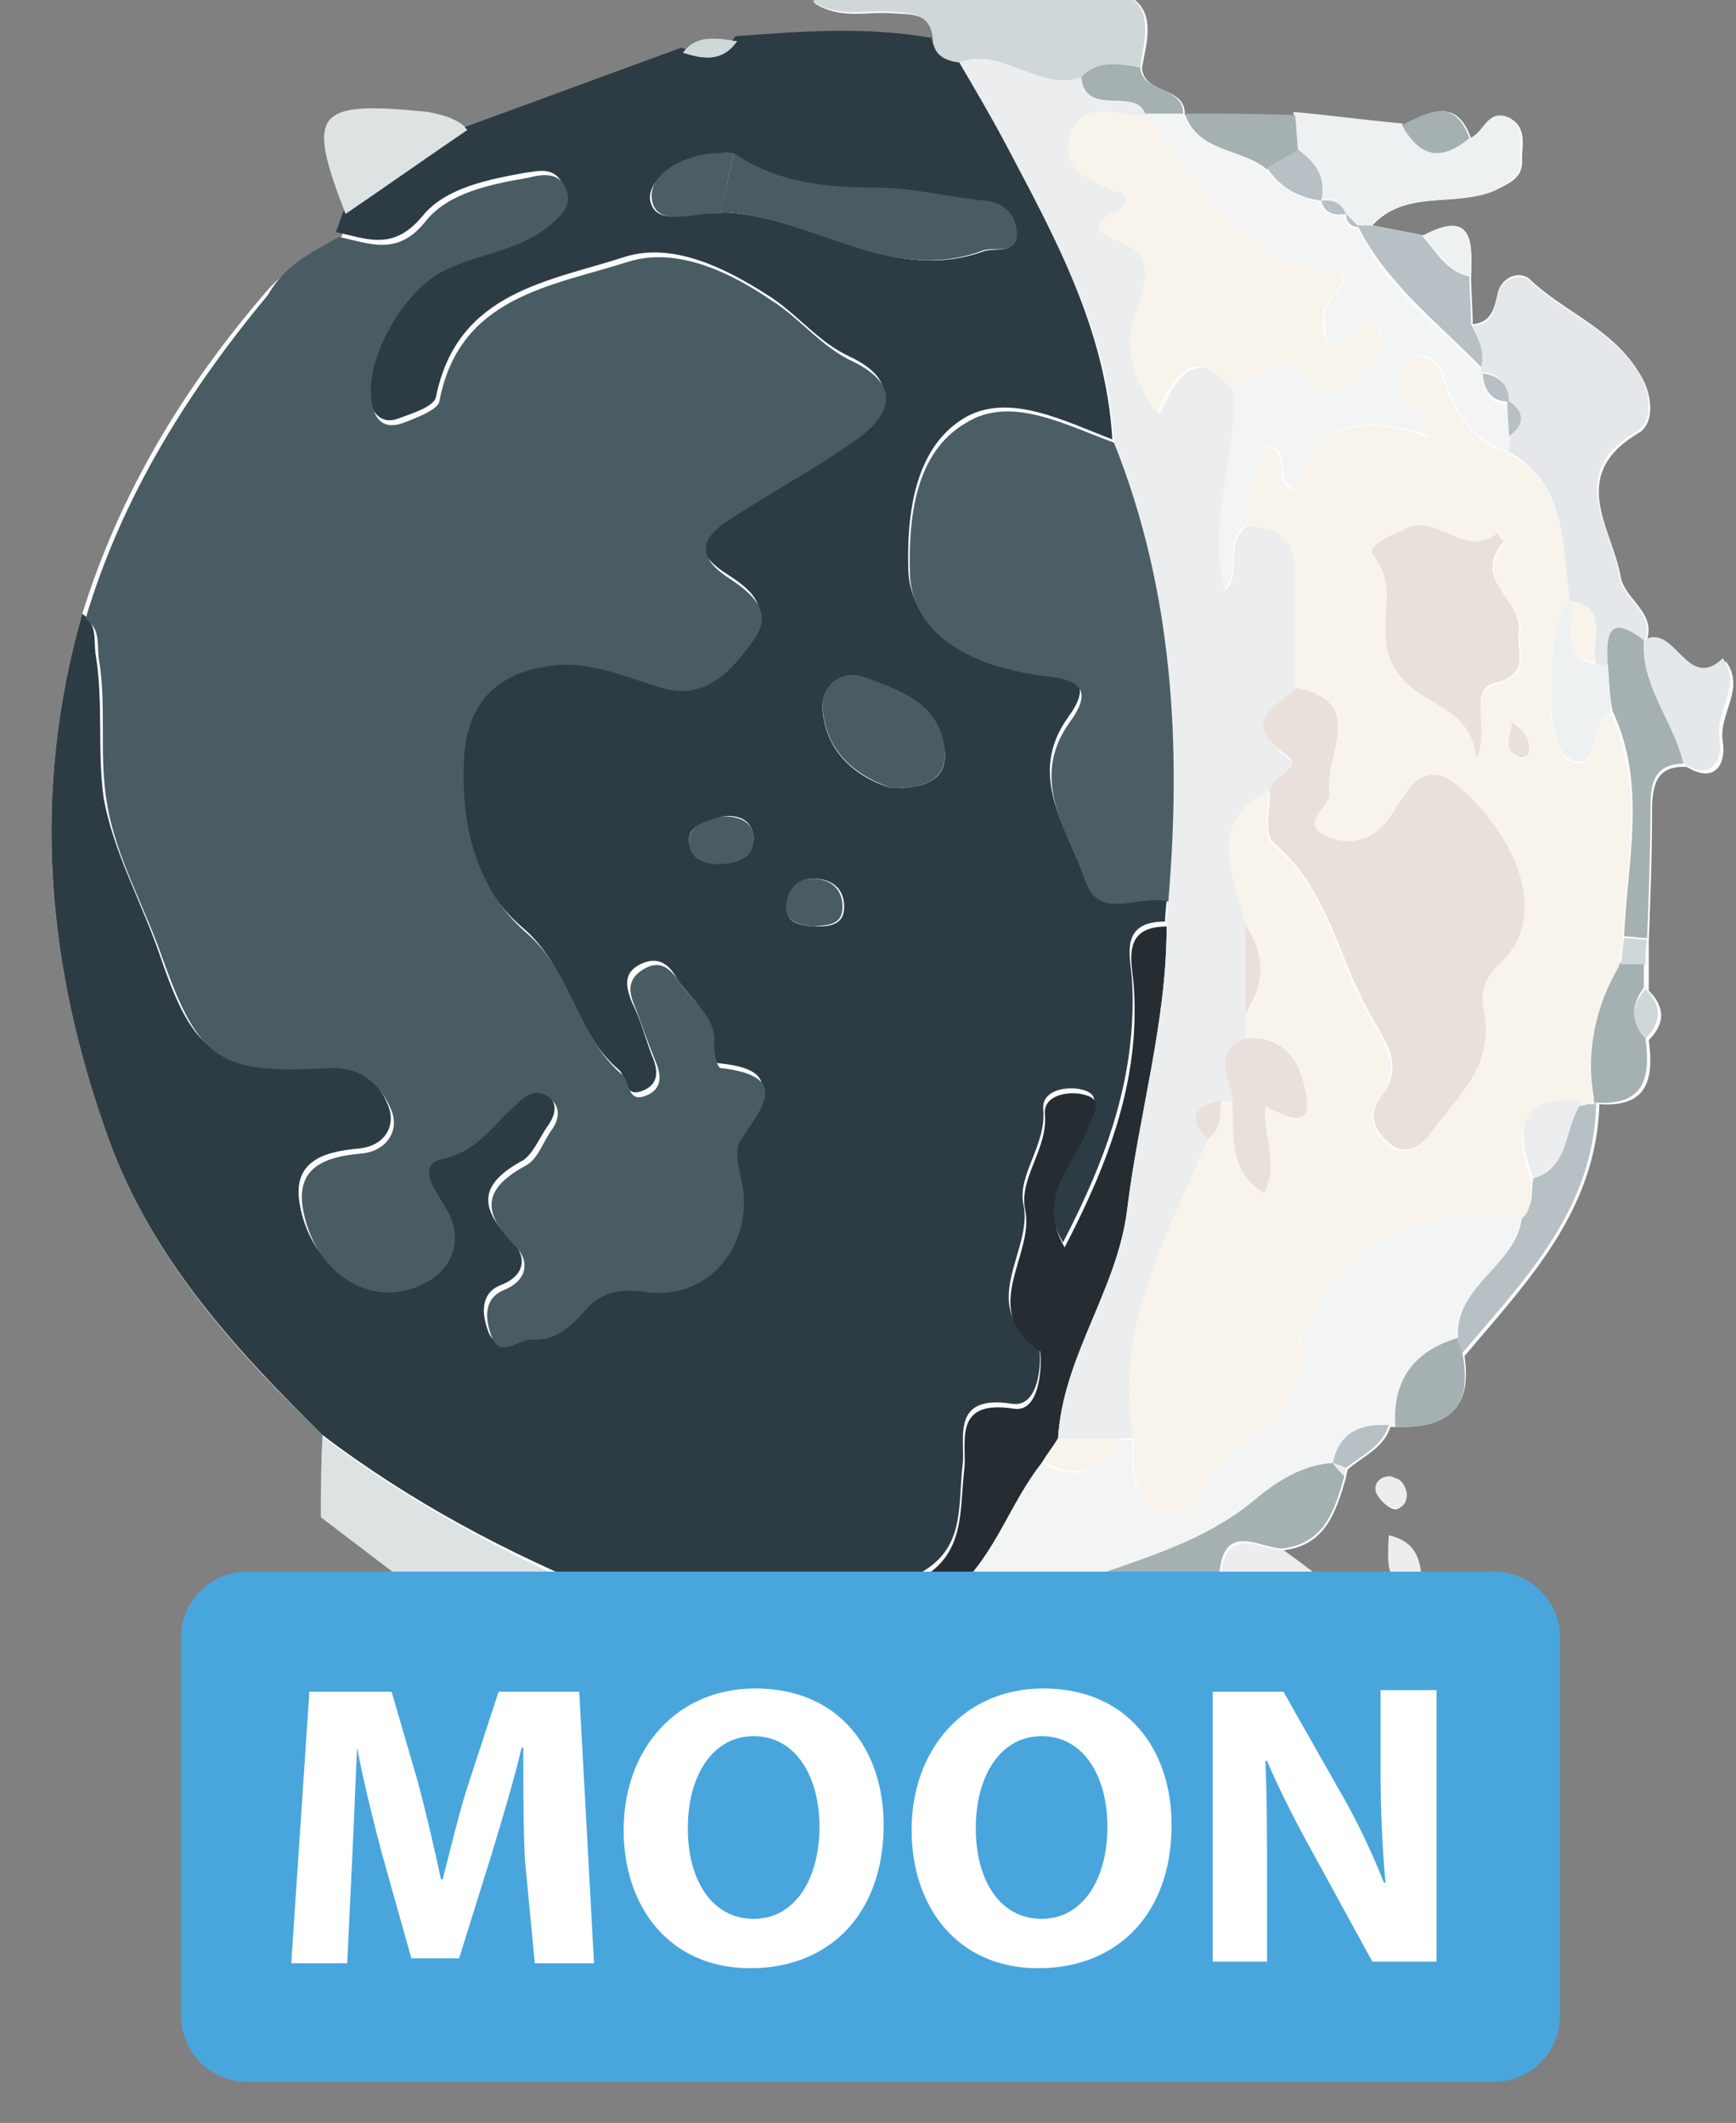 <?xml version="1.0" encoding="utf-8"?>
<!-- Generator: Adobe Illustrator 25.0.0, SVG Export Plug-In . SVG Version: 6.00 Build 0)  -->
<svg version="1.1" id="Layer_1" xmlns="http://www.w3.org/2000/svg" xmlns:xlink="http://www.w3.org/1999/xlink" x="0px" y="0px"
	 width="105.5px" height="129px" viewBox="0 0 105.5 129" style="enable-background:new 0 0 105.5 129;" xml:space="preserve">
<rect x="0" y="0" width="105.5" height="129" fill="#808080" stroke="none"/>
<style type="text/css">
	.st0{fill:#FCFCFC;}
	.st1{fill:#2D3C44;}
	.st2{fill:#495C64;}
	.st3{fill:#F2F5F4;}
	.st4{fill:#252D32;}
	.st5{fill:#DDE2E3;}
	.st6{fill:#E5E8EA;}
	.st7{fill:#EBEDEE;}
	.st8{fill:#D0D7D8;}
	.st9{fill:#A5B0B2;}
	.st10{fill:#EEF1F2;}
	.st11{fill:#B7C0C4;}
	.st12{fill:#4B5D65;}
	.st13{fill:#F8F4EC;}
	.st14{fill:#E9E0DB;}
	.st15{fill:#48A6DD;}
	.st16{fill:#FFFFFF;}
</style>
<g>
	<path class="st0" d="M28.7,99.1c4.9,2.7,4.9,2.7,8.3-2c6.3,1,12.5,2.5,19,1.3c0.5,0.1,0.9,0.2,1.4,0.3c5.9,0.8,11.5-0.2,16.8-3
		c1.9,1.5,3.8,0.9,6.2,0.3c-1-0.8-1.7-1.3-2.4-1.8c2.6-0.3,3.2-2.4,3.8-4.4c0-0.2,0.1-0.4,0.1-0.5c0.9-0.8,2.2-1.3,2.6-2.6
		c0,0,0.4,0,0.4,0c3,0.1,4.6-1.1,4.1-4.3c3.8-4.5,8-8.8,8.2-15.3c3,0.2,3.3-1.6,3-3.9c1-1,1-2,0-3c0-0.5,0-1,0-1.5c0-0.5,0-1,0-1.5
		c0.1-2.6,0.2-5.2,0.2-7.9c0-1.5,0.2-2.8,2.1-2.7c1.8,1.1,2.4-0.3,2.2-1.5c-0.3-1.7,1.4-3.2,0.2-4.9c-2.2,2.2-2.9-2.2-4.8-1.1
		l-0.1,0c0.8-1.8-1.2-2.6-1.5-4c-0.5-3-3.3-6.2,1.1-8.8c1-0.6,0.8-2.4,0.1-3.5C98.1,20,95.1,19,93,17c-0.6-0.6-1.8-0.2-2,0.9
		c-0.2,0.9-0.4,1.7-1.5,1.8c0-1-0.1-2-0.1-2.9c0.1-2.1,0.1-4.1-2.9-2.5c-1-0.2-2.1-0.4-3.1-0.6c2-2.2,5-1.1,7.4-2.1
		c1-0.5,1.8-0.8,1.7-2c0-0.8,0.3-1.8-0.7-2.4c-1.3-0.7-1.6,0.9-2.4,1.2c-0.9-2.5-2.5-1.6-4.1-0.8C83,7.4,80.8,7.2,78.7,7
		c-2.2,0-4.5,0-6.7,0c0.1-1.8-2.5-1.2-2.6-2.9c0.3-1.6,0.9-3.5-0.9-4.4c-2.8-1.3-6.5,1-8.8-2.2c-0.2,0.1-0.4,0.2-0.6,0.4
		c-1.4,2.1-3.6,1.1-5.5,1.4c-1.3,0.2-2.9-0.6-4.1,0.9c1.6,1,3.1,0.5,4.6,0.6c1.3,0.1,2.6-0.1,2.7,1.8c-4-0.7-7.9-0.4-11.9-0.1
		c-1.2-0.1-2.4-0.5-3.3,0.7c-4.4,1.6-8.7,3.2-13.1,4.8c-0.6-0.8-1.4-0.9-2.3-1c-6.9-0.7-7.5,0-5,6.2c-0.2,0.4-0.3,0.9-0.5,1.3
		c-1.6,0.9-3.3,1.8-4.5,3.2C11.2,23.5,7.3,29.9,5,37.3C1.9,48.1,2.8,58.7,6.6,69.2c2.6,7.2,7.6,12.8,13,18c0,1.6-0.1,3.3-0.1,4.9"/>
	<path class="st0" d="M86.4,96.5c0.1,0.9-0.3,2.2,1.4,2.1c0.3,0,0.7-0.4,0.7-0.7C88.5,96.3,87.3,96.7,86.4,96.5c0-1.5-0.2-2.8-2-3.2
		C84.3,95.9,84.3,95.9,86.4,96.5z"/>
	<path class="st0" d="M-7.7,41.3c1-2.4-1.4-1.5-2.4-1.8"/>
	<path class="st0" d="M57.3,106c-2-4.1-3.8,0-5.8,0.2"/>
	<path class="st0" d="M60.4,108.4c1.9-3.1,4.9-1.6,7.5-2c2-0.3,5.3,1.2,5.6-1.3c0.2-1.8-3.7-1.7-5.4-1.5c-3.2,0.3-7.4-2.7-9.5,2.3"
		/>
	<path class="st0" d="M51.4,106.2c-1.1-1.1,1.4-1.9-0.2-2.7c-0.6-0.3-1.5-0.3-1.7,0.4c-1.1,2.8-3.5,2.5-5.7,2.5"/>
	<path class="st0" d="M106.1,43.8c0.1,1.1-0.2,2.5,1.5,2.5c1.4,0,1.5-1.1,1.5-2.1c0-1.1,0.1-2.6-1.3-2.7
		C106.2,41.3,106.2,42.7,106.1,43.8z"/>
	<path class="st0" d="M55.6,101.1c-0.2-0.6-0.6-0.7-1.1-0.6c-0.6,0.1-1.1,0.5-1.3,1.1c-0.1,0.6,0.4,0.9,0.9,0.7
		C54.7,102.1,55.5,102,55.6,101.1z"/>
	<path class="st0" d="M85.5,90.8c-0.1-0.6-0.4-1-0.9-1c-0.5,0-1,0.3-0.9,0.9c0.1,0.4,0.6,0.9,1,1C85.1,91.8,85.4,91.3,85.5,90.8z"/>
	<path class="st1" d="M19.6,87.2c-5.4-5.3-10.4-10.8-13-18C2.8,58.7,1.9,48.1,5,37.3c0.9,0.6,0.7,1.5,0.8,2.4c0.5,2.9,0.1,6,0.5,8.8
		c0.6,3.3,2.3,6.3,3.4,9.5c2.1,6.2,3.4,7,10.1,6.6c2-0.1,3.2,1.1,3.8,2.6c0.5,1.3-0.3,2.5-1.9,2.6c-2.1,0.2-3.9,0.8-3.5,3.3
		c0.6,3.6,3.5,5.7,6.3,5c2.7-0.7,3.7-3,2.2-5.3c-0.7-1.1-1.5-2.3,0.1-2.7c2.1-0.4,3-2.1,4.4-3.3c0.6-0.5,1.2-1,2-0.4
		c0.7,0.6,0.6,1.3,0.1,2c-0.5,0.7-0.9,1.7-1.5,2.1c-2.6,1.4-2.8,2.8-0.7,4.9c0.9,0.9,0.9,2.1-0.7,2.7c-1.2,0.5-1.1,1.7-0.8,2.6
		c0.5,1.7,1.7,0.4,2.5,0.4c1.4,0.1,2.4-0.8,3.2-1.7c1-1.1,2.2-1.4,3.7-1.2c3.7,0.5,6.6-2.9,5.9-6.6c-0.2-0.9-0.5-2-0.1-2.6
		c1.3-2.1,3.1-4-1.2-4.4c-0.2,0-0.5-0.9-0.4-1.3c0.1-1.8-1.3-2.6-2.1-3.9c-0.5-0.9-1.2-1.3-2.2-0.8c-1,0.5-0.9,1.3-0.5,2.3
		c0.5,1,0.8,2.1,1.2,3.2c0.4,0.9,0.5,1.8-0.6,2.2c-1.1,0.4-0.9-0.9-1.4-1.3c-2.7-2.3-3-6.2-5.8-8.6c-3.2-2.7-4-6.6-3.8-10.6
		c0.2-3.6,2.2-5.4,5.8-5.7c2.2-0.2,4.2,0.7,6.2,1.4c2.8,0.8,4.3-1.1,5.6-2.9c1.5-2-0.5-3.1-1.7-3.9c-2-1.4-1.2-2.5,0.2-3.4
		c2.6-1.8,5.4-3.2,7.9-5c2-1.5,2.6-3.2-0.3-4.6c-2-0.9-3.3-2.7-5.1-3.8c-2.5-1.6-5.7-3.2-8.6-2.3c-4.6,1.5-10.2,2.1-11.5,8.5
		c-0.1,0.6-1.4,1-2.2,1.3c-1,0.4-1.6-0.1-1.9-1.2c-0.5-2.5,1.9-6.7,4.3-8c2.1-1.1,4.7-1.2,6.5-2.8c0.7-0.6,1.5-1.1,1-2.2
		c-0.5-1.1-1.5-0.8-2.3-0.7c-2.2,0.4-4.8,0.9-6.2,2.6c-1.8,2.2-3.4,1.4-5.3,1c0.2-0.4,0.3-0.9,0.5-1.3c2.5-1.7,4.9-3.4,7.4-5.1
		c4.4-1.6,8.7-3.2,13.1-4.8c1.2,0.4,2.4,0.6,3.3-0.7c4-0.3,7.9-0.6,11.9,0.1c0.2,0.9,0.8,1.2,1.6,1.3c1,1.7,2,3.4,2.9,5.1
		c3,5.7,6.1,11.3,6.5,18c-2.9-1.1-6.3-2.9-9-1.3c-3,1.8-3.5,5.8-3.4,9.2c0.1,2.9,2.3,4.6,5,5.5c1.1,0.4,2.2,0.7,3.3,0.7
		c2.1,0.2,2.8,0.9,1.4,2.8c-2.5,3.5-0.1,6.6,1,9.7c0.8,2.4,3.3,0.7,5,1.2c0,0.5-0.1,1-0.1,1.5c-2.8,0-2.1,2.1-2,3.6
		c0.3,5.7-1.5,10.7-4.2,15.9c-1.8-3.1,0.6-5,1.4-7.2c0.3-0.8,1.1-1.8-0.3-2.1c-0.8-0.2-2.4,0-2.3,1.2c0.2,2.2-1.6,4-1.2,5.8
		c0.6,2.8-2.9,6.1,0.9,8.6c0.2,0.1,0.3,3.8-1.6,3.5c-3.8-0.6-2.8,2.2-3,3.7c-0.3,2.6,0.2,5.2-2.8,6.7c-1.1,0.6,0.2,1.5,0.1,2.4
		c-6.4,1.2-12.7-0.3-19-1.3C30.9,94.4,25,91.3,19.6,87.2z M43.8,12.9c5.4,0.1,10.2,4.4,15.9,2.4c0.7-0.3,2,0.2,2-1
		c0-1-0.7-1.9-1.9-2c-2.2-0.2-4.4-0.8-6.7-0.8c-3,0-6-0.3-8.6-2.1c-0.3,0-0.5,0-0.8,0c-2,0-4.3,1.3-4.2,2.7
		C39.8,14,42.3,12.7,43.8,12.9z M54.2,47.9c2,0,3.4-0.5,3.2-2.3c-0.3-2.9-2.8-3.7-5-4.4c-1.3-0.5-2.6,0.5-2.4,2.1
		C50.3,45.9,52.2,47.3,54.2,47.9z M43.9,49.6c-0.8,0.4-2.2,0.4-2,1.7c0.1,1,1.2,1.2,2.1,1.1c0.9-0.1,1.8-0.4,1.8-1.5
		C45.7,49.8,44.9,49.5,43.9,49.6z M49.4,56.3c0.9,0,1.9,0,1.9-1.2c0-1-0.6-1.6-1.6-1.7c-1-0.1-1.7,0.4-1.8,1.4
		C47.6,56,48.4,56.2,49.4,56.3z"/>
	<path class="st2" d="M20.6,14.4c1.9,0.4,3.6,1.2,5.3-1c1.4-1.7,3.9-2.2,6.2-2.6c0.8-0.2,1.9-0.4,2.3,0.7c0.4,1-0.3,1.6-1,2.2
		c-1.9,1.6-4.4,1.7-6.5,2.8c-2.4,1.2-4.8,5.4-4.3,8c0.2,1.1,0.8,1.6,1.9,1.2c0.8-0.3,2.1-0.8,2.2-1.3c1.2-6.4,6.8-7,11.5-8.5
		c2.9-0.9,6.1,0.6,8.6,2.3c1.8,1.1,3.1,2.9,5.1,3.8c2.8,1.4,2.3,3.1,0.3,4.6c-2.5,1.8-5.3,3.3-7.9,5c-1.4,0.9-2.2,2-0.2,3.4
		c1.2,0.8,3.1,2,1.7,3.9c-1.3,1.8-2.9,3.7-5.6,2.9c-2-0.6-4-1.5-6.2-1.4c-3.6,0.3-5.6,2.1-5.8,5.7c-0.2,4,0.7,7.9,3.8,10.6
		c2.8,2.4,3.1,6.3,5.8,8.6c0.5,0.4,0.3,1.7,1.4,1.3c1.1-0.4,1-1.3,0.6-2.2c-0.4-1-0.8-2.1-1.2-3.2c-0.4-0.9-0.5-1.7,0.5-2.3
		c1-0.6,1.6-0.1,2.2,0.8c0.8,1.2,2.3,2.1,2.1,3.9c0,0.5,0.2,1.3,0.4,1.3c4.3,0.5,2.5,2.4,1.2,4.4c-0.4,0.6-0.1,1.7,0.1,2.6
		c0.7,3.8-2.1,7.2-5.9,6.6c-1.6-0.2-2.7,0-3.7,1.2c-0.9,1-1.8,1.8-3.2,1.7c-0.9,0-2,1.3-2.5-0.4c-0.3-0.9-0.4-2.1,0.8-2.6
		c1.5-0.6,1.6-1.8,0.7-2.7c-2.1-2.1-1.9-3.5,0.7-4.9c0.7-0.4,1-1.4,1.5-2.1c0.5-0.7,0.6-1.4-0.1-2c-0.8-0.6-1.4-0.2-2,0.4
		c-1.4,1.2-2.3,2.8-4.4,3.3c-1.6,0.3-0.8,1.6-0.1,2.7c1.6,2.3,0.5,4.6-2.2,5.3c-2.8,0.7-5.7-1.4-6.3-5c-0.4-2.5,1.4-3.1,3.5-3.3
		c1.5-0.1,2.4-1.3,1.9-2.6c-0.6-1.5-1.8-2.7-3.8-2.6c-6.7,0.4-7.9-0.5-10.1-6.6c-1.1-3.2-2.9-6.3-3.4-9.5c-0.5-2.9,0-5.9-0.5-8.8
		c-0.1-0.9,0.1-1.8-0.8-2.4c2.2-7.4,6.2-13.8,11.1-19.7C17.3,16.1,19,15.3,20.6,14.4z"/>
	<path class="st3" d="M84.8,86.7c0,0-0.4,0-0.4,0c-1.7-0.1-3,0.3-3.4,2.3c-1.9,0.1-3.4,1.1-4.7,2.2c-3.7,3-8.3,3.9-12.5,5.7
		C62,97.6,60,98,58.2,96.5c2.3-2.2,3.2-5.2,5.1-7.6c2.1,1.2,3.6,0.4,4.8-1.4c0.2,0,0.5,0,0.7,0c0,1.5-0.2,3.3,1.3,4.1
		c0.9,0.5,2.7,0,2.9-0.9c1.2-3.8,7.5-4.5,5.9-9.9c-0.1-0.2,0.7-0.6,0.9-1.1c2.7-5.1,7.1-6.8,12.6-5.8c-0.2,3.1-4.1,4.2-3.9,7.5
		C85.9,82.1,84.6,83.9,84.8,86.7z"/>
	<path class="st4" d="M63.3,88.9c-1.9,2.4-2.8,5.5-5.1,7.6c-0.3,0.3-0.5,0.5-0.8,0.8c-0.3,0.2-0.5,0.4-0.3,0.7c0,0.3,0,0.5,0.2,0.7
		c-0.5-0.1-0.9-0.2-1.4-0.3c0.1-0.8-1.3-1.8-0.1-2.4c2.9-1.5,2.5-4.2,2.8-6.7c0.2-1.5-0.8-4.3,3-3.7c1.8,0.3,1.7-3.3,1.6-3.5
		c-3.8-2.5-0.3-5.8-0.9-8.6c-0.4-1.9,1.4-3.7,1.2-5.8c-0.1-1.2,1.5-1.4,2.3-1.2c1.4,0.3,0.6,1.2,0.3,2.1c-0.8,2.2-3.2,4.1-1.4,7.2
		c2.7-5.2,4.6-10.2,4.2-15.9c-0.1-1.4-0.8-3.6,2-3.6c0,5.9-1.7,11.5-2.4,17.2c-0.6,4.9-3.9,8.9-4.2,13.9
		C64,87.9,63.6,88.4,63.3,88.9z"/>
	<path class="st5" d="M19.5,92.2c0-1.6,0-3.3,0.1-4.9c5.4,4.1,11.3,7.2,17.4,9.9c-3.5,4.7-3.5,4.7-8.3,2"/>
	<path class="st6" d="M89.5,19.8c1.2-0.1,1.3-0.9,1.5-1.8c0.2-1.1,1.4-1.5,2-0.9c2.1,2,5.1,3,6.6,5.6c0.7,1.1,0.9,2.9-0.1,3.5
		c-4.4,2.5-1.6,5.7-1.1,8.8c0.2,1.5,2.3,2.2,1.5,4c-2-1.6-2.3-0.4-2.2,1.4c-0.2,0-0.5,0-0.7,0c-0.4-1.3,0.9-3.3-1.5-3.8l-0.1-0.1
		c-0.5-3.3-0.1-7.1-3.8-9.1c0-0.3,0-0.6,0.1-0.9c1-0.8,1-1.5-0.1-2.2l0,0c0-1-0.5-1.6-1.6-1.7l0-0.3C90.3,21.4,89.8,20.6,89.5,19.8z
		"/>
	<path class="st7" d="M43.8,106.4c2.3,0,4.6,0.2,5.7-2.5c0.2-0.6,1.2-0.6,1.7-0.4c1.6,0.8-0.9,1.6,0.2,2.7"/>
	<path class="st7" d="M58.6,105.9c2.1-5,6.3-2,9.5-2.3c1.7-0.2,5.6-0.2,5.4,1.5c-0.3,2.4-3.6,0.9-5.6,1.3c-2.6,0.4-5.6-1.1-7.5,2"/>
	<path class="st7" d="M51.4,106.2c2-0.3,3.8-4.3,5.8-0.2"/>
	<path class="st8" d="M58.3,3.8c-0.8-0.1-1.5-0.4-1.6-1.3c-0.1-1.8-1.4-1.7-2.7-1.8c-1.5-0.1-3,0.4-4.6-0.6c1.2-1.5,2.8-0.7,4.1-0.9
		C55.4-1,57.6,0.1,59-2.1c0.1-0.2,0.4-0.3,0.6-0.4c2.3,3.2,6.1,0.9,8.8,2.2c1.8,0.9,1.1,2.8,0.9,4.4c-1.2-0.1-2.5-0.5-3.6,0.6
		C63.1,5.6,60.9,2.8,58.3,3.8z"/>
	<path class="st9" d="M57.4,98.7c-0.1-0.2-0.2-0.5-0.2-0.7c0.1-0.2,0.2-0.5,0.2-0.7c0.3-0.3,0.5-0.5,0.8-0.8
		c1.8,1.5,3.8,1.1,5.6,0.3c4.2-1.8,8.8-2.6,12.5-5.7c1.3-1.1,2.9-2.1,4.7-2.2l0,0c0.2,0.3,0.5,0.6,0.7,0.8c-0.6,2.1-1.2,4.1-3.8,4.4
		c-1.5-0.1-3.5-1.6-3.8,1.5C68.9,98.5,63.3,99.6,57.4,98.7z"/>
	<path class="st10" d="M89.3,8.4c0.9-0.3,1.1-1.9,2.4-1.2c1,0.5,0.6,1.5,0.7,2.4c0.1,1.2-0.7,1.5-1.7,2c-2.4,1-5.4-0.1-7.4,2.1
		c-0.3,0-0.5,0-0.8,0c0,0,0,0,0,0c-0.3-0.3-0.5-0.5-0.8-0.8l0,0c-0.3-0.7-0.8-0.9-1.5-0.8l0,0c0.3-1.4-0.3-2.4-1.4-3.1
		c-0.1-0.7-0.1-1.5-0.2-2.2c2.2,0.2,4.4,0.5,6.6,0.7C86.3,9.6,87.6,9.8,89.3,8.4z"/>
	<path class="st5" d="M28.4,7.9c-2.5,1.7-4.9,3.4-7.4,5.1c-2.4-6.2-1.9-6.9,5-6.2C27,7,27.8,7.2,28.4,7.9z"/>
	<path class="st11" d="M88.6,81.3c-0.2-3.3,3.7-4.4,3.9-7.5c0.8-0.5,0.5-1.5,0.7-2.2c2.3-0.7,1.8-3.2,3-4.7l0.4-0.1l0.4,0L97,67
		c-0.1,6.5-4.4,10.8-8.2,15.3C88.8,82,88.7,81.6,88.6,81.3z"/>
	<path class="st9" d="M97.7,40.3c-0.1-1.8,0.1-3,2.2-1.4c0,0,0.1,0,0.1,0c-0.2,2.8,1.8,4.9,2.4,7.5c-1.9,0-2.1,1.2-2.1,2.7
		c0,2.6-0.1,5.2-0.2,7.9c-0.5,0-0.9-0.1-1.4-0.1c0.2-4.6,1.4-9.2-0.7-13.7C97.8,42.3,97.8,41.3,97.7,40.3z"/>
	<path class="st6" d="M102.3,46.4c-0.6-2.6-2.6-4.7-2.4-7.5c1.9-1.1,2.6,3.2,4.8,1.1c1.2,1.7-0.5,3.2-0.2,4.9
		C104.7,46.1,104.1,47.5,102.3,46.4z"/>
	<path class="st11" d="M82.5,13.7c0.3,0,0.5,0,0.8,0c1,0.2,2.1,0.4,3.1,0.6c0.9,1,1.5,2.2,2.9,2.5c0,1,0.1,2,0.1,2.9
		c0.4,0.8,0.9,1.7,0.6,2.6C87.4,19.6,84.3,17.3,82.5,13.7z"/>
	<path class="st9" d="M100,63.1c0.3,2.3,0,4.1-3,3.9c0,0-0.1-0.1-0.1-0.1c-0.6-3,0.1-5.7,1.5-8.4c0.5,0,1,0,1.5,0c0,0.5,0,1,0,1.5
		C99.1,61.1,99.1,62.1,100,63.1z"/>
	<path class="st6" d="M-10.1,39.5c1.1,0.3,3.4-0.7,2.4,1.8"/>
	<path class="st9" d="M78.7,7c0.1,0.7,0.1,1.5,0.2,2.2c-0.6,0.4-1.3,0.7-1.9,1.1c-1.5-1.3-4.2-1-5-3.4l0,0C74.2,6.9,76.4,6.9,78.7,7
		z"/>
	<path class="st6" d="M106.1,43.8c0.1-1.1,0.1-2.5,1.7-2.3c1.4,0.2,1.3,1.6,1.3,2.7c0,1-0.1,2.1-1.5,2.1
		C105.9,46.3,106.2,44.9,106.1,43.8z"/>
	<path class="st9" d="M88.6,81.3c0.1,0.4,0.2,0.7,0.3,1.1c0.6,3.3-1,4.4-4.1,4.3C84.6,83.9,85.9,82.1,88.6,81.3z"/>
	<path class="st7" d="M74.2,95.7c0.3-3,2.3-1.6,3.8-1.5c0.7,0.5,1.3,1,2.4,1.8C78,96.6,76,97.2,74.2,95.7z"/>
	<path class="st9" d="M65.7,4.7c1-1.1,2.3-0.8,3.6-0.6c0.1,1.6,2.7,1.1,2.6,2.9c0,0,0,0,0,0c-0.8,0-1.5,0-2.3,0
		C68.9,5.2,66,7.2,65.7,4.7z"/>
	<path class="st9" d="M89.3,8.4c-1.7,1.4-3,1.2-4.1-0.8C86.8,6.8,88.4,5.9,89.3,8.4z"/>
	<path class="st7" d="M86.4,96.5c-2.1-0.7-2.1-0.7-2-3.2C86.2,93.7,86.4,95.1,86.4,96.5L86.4,96.5z"/>
	<path class="st10" d="M89.4,16.8c-1.4-0.3-2.1-1.6-2.9-2.5C89.5,12.8,89.4,14.8,89.4,16.8z"/>
	<path class="st7" d="M55.6,101.1c-0.1,0.9-0.9,1-1.5,1.3c-0.5,0.2-1-0.1-0.9-0.7c0.1-0.6,0.6-1,1.3-1.1
		C55,100.4,55.4,100.4,55.6,101.1z"/>
	<path class="st7" d="M86.3,96.5c0.9,0.1,2.2-0.3,2.1,1.4c0,0.3-0.4,0.7-0.7,0.7C86.1,98.7,86.5,97.4,86.3,96.5
		C86.4,96.5,86.3,96.5,86.3,96.5z"/>
	<path class="st7" d="M85.5,90.8c0,0.5-0.3,1-0.9,0.8c-0.4-0.1-0.9-0.6-1-1c-0.1-0.5,0.3-0.9,0.9-0.9C85.1,89.9,85.4,90.2,85.5,90.8
		z"/>
	<path class="st8" d="M100,63.1c-0.9-1-0.9-2,0-3C101,61.1,101,62.1,100,63.1z"/>
	<path class="st11" d="M81,88.9c0.4-1.9,1.7-2.4,3.4-2.3c-0.4,1.3-1.6,1.8-2.6,2.6C81.6,89.1,81.3,89,81,88.9L81,88.9z"/>
	<path class="st8" d="M44.8,2.5c-0.9,1.3-2.1,1.1-3.3,0.7C42.4,2,43.6,2.4,44.8,2.5z"/>
	<path class="st8" d="M100,58.6c-0.5,0-1,0-1.5,0c0.1-0.5,0.1-1.1,0.2-1.6c0.5,0,0.9,0.1,1.4,0.1C100,57.5,100,58.1,100,58.6z"/>
	<path class="st7" d="M81,88.9c0.3,0.1,0.6,0.2,0.8,0.3c0,0.2-0.1,0.4-0.1,0.5C81.5,89.5,81.3,89.2,81,88.9z"/>
	<path class="st7" d="M65.7,4.7c0.3,2.6,3.2,0.5,3.9,2.2c0,0,0,0.1,0,0.1c-1.5,0.2-3.5-1.1-4.3,1.1c-0.8,2,0.8,2.9,2.5,3.5
		c1.1,0.3,1.1,0.9,0.1,1.4c-0.9,0.4-1.3,1.1-0.3,1.5c3.1,1,2.1,2.9,1.5,5c-0.6,1.8,0.1,3.7,1.4,5.7c1-2.4,2.3-4.2,4.5-1.5
		c0.4,4-1.6,8-0.5,12.2c1-1.2-0.1-3,1.3-3.9c2.2-0.1,3.1,1,3.1,3.2c-0.1,2.2,0,4.5,0,6.7c-1.3,1.2-3.4,2.1-0.6,4.2
		c1.1,0.8-0.8,1.2-1,2c-4,2.2-2,5.4-1.4,8.3c0,1.8,0,3.6,0,5.3c0,0.5,0,1,0,1.5c-2.2,0.9-0.9,2.5-0.8,3.8c-0.2,0-0.5,0-0.7,0
		c-1.7,0.3-2,1.1-0.8,2.3C71,75,67.6,80.7,68.9,87.4c-0.2,0-0.5,0-0.7,0c-1.3,0-2.6,0-3.9,0c0.3-5,3.6-9,4.2-13.9
		c0.7-5.8,2.4-11.4,2.4-17.2c0-0.5,0.1-1,0.1-1.5c0.8-9.5,0.2-18.9-3.3-27.9c-0.3-6.6-3.5-12.3-6.5-18c-0.9-1.7-1.9-3.4-2.9-5.1
		C60.9,2.8,63.1,5.6,65.7,4.7z"/>
	<path class="st12" d="M67.7,26.9c3.6,9,4.1,18.4,3.3,27.9c-1.7-0.5-4.2,1.2-5-1.2c-1.1-3.1-3.5-6.2-1-9.7c1.4-1.9,0.7-2.6-1.4-2.8
		c-1.1-0.1-2.2-0.4-3.3-0.7c-2.6-0.9-4.9-2.6-5-5.5c-0.1-3.4,0.3-7.4,3.4-9.2C61.4,24,64.7,25.8,67.7,26.9z"/>
	<path class="st2" d="M44.6,9.3c2.6,1.8,5.6,2.1,8.6,2.1c2.3,0,4.5,0.6,6.7,0.8c1.2,0.1,1.9,1,1.9,2c0,1.3-1.3,0.8-2,1
		C54,17.4,49.2,13,43.8,12.9C44.1,11.7,44.3,10.5,44.6,9.3z"/>
	<path class="st2" d="M54.2,47.9c-2-0.7-3.9-2-4.2-4.7c-0.2-1.5,1.1-2.5,2.4-2.1c2.2,0.8,4.7,1.6,5,4.4
		C57.6,47.4,56.2,47.9,54.2,47.9z"/>
	<path class="st12" d="M44.6,9.3c-0.3,1.2-0.5,2.4-0.8,3.7c-1.5-0.2-4,1-4.2-1c-0.1-1.5,2.1-2.7,4.2-2.7C44.1,9.2,44.3,9.3,44.6,9.3
		z"/>
	<path class="st2" d="M43.9,49.6c1,0,1.9,0.3,1.9,1.4c0,1.1-0.9,1.4-1.8,1.5c-0.9,0.1-2-0.2-2.1-1.1C41.7,50,43.1,49.9,43.9,49.6z"
		/>
	<path class="st2" d="M49.4,56.3c-0.9-0.1-1.8-0.3-1.6-1.5c0.2-1,0.9-1.5,1.8-1.4c1,0.1,1.6,0.7,1.6,1.7
		C51.2,56.3,50.2,56.2,49.4,56.3z"/>
	<path class="st13" d="M68.9,87.4C67.6,80.7,71,75,73.4,69.2c0.9-0.6,0.7-1.5,0.8-2.3c0.2,0,0.5,0,0.7,0c0.1,2-0.3,4.2,1.9,5.6
		c1-1.8-0.1-3.5,0.1-5.3c1.6,0.9,3,1.5,2.4-1.1c-0.4-1.8-1.4-3.3-3.6-3c0-0.5,0-1,0-1.5c1.2-1.8,1.2-3.6,0-5.3
		c-0.6-3-2.6-6.2,1.4-8.3c0,1.1-0.4,2.8,0.2,3.3c3.3,2.7,3.9,6.8,5.8,10.3c1.1,2,2.2,3.2,0.7,5.2c-0.9,1.2-0.2,2.2,0.7,2.9
		c0.9,0.6,1.8,0,2.3-0.7c1.5-2.2,3.8-4.1,3.3-7.3c-0.2-1-0.2-2.1,0.9-3c2.7-2.4,1.8-6.8-2.1-10.5c-2.7-2.6-3.6,0.4-4.8,1.9
		c-1.1,1.3-2.6,1.3-3.8,0.7c-1.4-0.8,0.5-1.7,0.4-2.5c-0.4-2.2,2.4-5.5-2-6.4c0-2.2-0.1-4.5,0-6.7c0.1-2.2-0.8-3.3-3.1-3.2
		c0-1.8,0.6-3.3,1.2-4.9c1.8,0.4,0.4,2.2,1.8,2.7c1.2-4.3,4.4-4.5,8.3-3.2c-0.4-0.8-0.5-1.2-0.7-1.4c-1-0.7-1.8-1.5-1.1-2.8
		c0.2-0.4,0.8-0.8,1.2-0.7c1.3,0.1,1.3,1.3,1.7,2.2c0.8,1.6,1.7,3.1,3.6,3.6c3.7,2,3.3,5.7,3.8,9.1c-1.4,1.3-1.7,8.1-0.3,9.4
		c0.7,0.7,1.4,0.5,1.7-0.4c0.3-0.8,0.2-1.8,1.1-2.2c2.1,4.5,0.9,9.1,0.7,13.7c-0.1,0.5-0.1,1.1-0.2,1.6c-1.5,2.6-2.2,5.4-1.5,8.4
		c0,0-0.4,0-0.4,0s-0.4,0.1-0.4,0.1c-4.1-0.4-4.1,1.8-3,4.7c-0.2,0.7,0.1,1.7-0.7,2.2c-5.5-0.9-9.9,0.7-12.6,5.8
		c-0.2,0.4-1,0.8-0.9,1.1c1.6,5.4-4.7,6.1-5.9,9.9c-0.3,0.9-2,1.5-2.9,0.9C68.7,90.7,68.9,88.9,68.9,87.4z M89.7,46.1
		c0.9-1.8-0.5-4.1,1.2-4.5c2.3-0.6,1.3-2,1.5-3.1c0.3-1.9-3.1-3.2-0.9-5.5c0,0-0.3-0.3-0.4-0.5c-1.9,1.6-3.6-1.2-5.5-0.3
		c-0.9,0.4-2.6,1-2,1.7c1.7,2.2-0.4,4.8,1.6,7.3C86.6,43,89.5,43,89.7,46.1z M91.9,43.9c-0.2,1-0.4,1.7,0.4,2.2
		c0.1,0.1,0.6-0.1,0.6-0.2C93,45.1,92.7,44.5,91.9,43.9z"/>
	<path class="st13" d="M64.3,87.4c1.3,0,2.6,0,3.9,0c-1.2,1.8-2.7,2.6-4.8,1.4C63.6,88.4,64,87.9,64.3,87.4z"/>
	<path class="st1" d="M57.4,97.3c-0.1,0.2-0.2,0.5-0.2,0.7C56.9,97.7,57.1,97.4,57.4,97.3z"/>
	<path class="st3" d="M91.7,27.4c-1.9-0.5-2.9-1.9-3.6-3.6c-0.4-0.9-0.4-2.1-1.7-2.2c-0.4,0-1,0.4-1.2,0.7c-0.7,1.3,0.1,2.1,1.1,2.8
		c0.2,0.2,0.3,0.6,0.7,1.4c-3.9-1.3-7.1-1.1-8.3,3.2c-1.4-0.6,0-2.4-1.8-2.7c-0.6,1.6-1.2,3.2-1.2,4.9c-1.4,0.9-0.2,2.6-1.3,3.9
		c-1.1-4.2,0.9-8.2,0.5-12.2c1.5-0.1,2.8-2.8,4.3-1c2.3,2.7,3,0,4.3-0.8c0.6-0.4,0.7-1.4,0.2-2c-0.7-0.7-1,0.2-1.4,0.6
		c-0.4,0.5-1,1-1.5,0.4c-0.3-0.4-0.3-1.2-0.3-1.8c0-0.9,1.6-1.4,1-2.4C75,16.1,72.9,10.9,69.6,7c0,0,0-0.1,0-0.1c0.8,0,1.5,0,2.3,0
		c0.8,2.4,3.5,2.1,5,3.4c0.8,1.1,2,1.7,3.3,2l0,0c0.3,0.7,0.8,0.9,1.5,0.8c0,0,0,0,0,0c0,0.5,0.3,0.8,0.8,0.8c0,0,0,0,0,0
		c1.7,3.6,4.9,5.9,7.6,8.7c0,0,0,0.3,0,0.3c0.1,1,0.4,1.7,1.6,1.7c0,0,0,0,0,0c0,0.7,0.1,1.4,0.1,2.2C91.7,26.8,91.7,27.1,91.7,27.4
		z"/>
	<path class="st10" d="M97.9,43.3c-0.9,0.5-0.8,1.4-1.1,2.2c-0.3,0.9-1,1-1.7,0.4c-1.3-1.3-1.1-8,0.3-9.4c0,0,0.1,0.1,0.1,0.1
		c0.3,1.3-0.9,3.3,1.5,3.8c0.2,0,0.5,0,0.7,0C97.8,41.3,97.8,42.3,97.9,43.3z"/>
	<path class="st13" d="M97,40.3c-2.5-0.5-1.2-2.4-1.5-3.8C97.9,37,96.6,39,97,40.3z"/>
	<path class="st11" d="M91.7,24.4c-1.1,0-1.5-0.7-1.6-1.7C91.1,22.8,91.7,23.4,91.7,24.4z"/>
	<path class="st11" d="M91.7,26.5c0-0.7-0.1-1.4-0.1-2.2C92.7,25,92.7,25.8,91.7,26.5z"/>
	<path class="st11" d="M80.3,12.2c-1.4-0.2-2.5-0.8-3.3-2c0.6-0.4,1.3-0.7,1.9-1.1C80,9.9,80.6,10.8,80.3,12.2z"/>
	<path class="st11" d="M81.8,13c-0.7,0.1-1.3,0-1.5-0.8C81,12.1,81.5,12.3,81.8,13z"/>
	<path class="st11" d="M82.6,13.8c-0.5,0-0.8-0.3-0.8-0.8C82,13.2,82.3,13.5,82.6,13.8z"/>
	<path class="st7" d="M93.2,71.6c-1.1-2.9-1.1-5.1,3-4.7C95,68.3,95.5,70.8,93.2,71.6z"/>
	<path class="st14" d="M78.8,41.8c4.4,0.9,1.6,4.2,2,6.4c0.1,0.8-1.8,1.7-0.4,2.5c1.1,0.6,2.6,0.7,3.8-0.7c1.2-1.5,2.1-4.5,4.8-1.9
		c3.9,3.7,4.8,8.1,2.1,10.5c-1.1,1-1.1,2-0.9,3c0.6,3.2-1.7,5.1-3.3,7.3c-0.5,0.7-1.4,1.3-2.3,0.7c-0.9-0.7-1.6-1.7-0.7-2.9
		c1.5-2,0.4-3.2-0.7-5.2c-1.9-3.4-2.5-7.5-5.8-10.3c-0.6-0.5-0.2-2.2-0.2-3.3c0.2-0.8,2.1-1.2,1-2C75.3,43.9,77.5,43,78.8,41.8z"/>
	<path class="st13" d="M69.6,7c3.3,3.9,5.5,9.1,11.8,9.6c0.6,1-1,1.5-1,2.4c0,0.6-0.1,1.4,0.3,1.8c0.5,0.6,1.1,0,1.5-0.4
		c0.4-0.4,0.8-1.2,1.4-0.6c0.6,0.6,0.5,1.6-0.2,2c-1.2,0.9-2,3.5-4.3,0.8c-1.5-1.7-2.8,0.9-4.3,1c-2.3-2.7-3.5-0.8-4.5,1.5
		c-1.4-2-2-3.9-1.4-5.7c0.7-2.2,1.6-4-1.5-5c-1.1-0.4-0.6-1.1,0.3-1.5c1-0.5,1-1.1-0.1-1.4c-1.7-0.6-3.3-1.4-2.5-3.5
		C66.1,5.9,68.1,7.2,69.6,7z"/>
	<path class="st14" d="M75.7,63.1c2.2-0.2,3.2,1.2,3.6,3c0.6,2.5-0.8,2-2.4,1.1c-0.2,1.8,0.9,3.5-0.1,5.3c-2.2-1.4-1.8-3.6-1.9-5.6
		C74.9,65.6,73.5,64,75.7,63.1z"/>
	<path class="st14" d="M75.7,56.2c1.2,1.8,1.2,3.6,0,5.3C75.7,59.8,75.7,58,75.7,56.2z"/>
	<path class="st14" d="M74.2,66.9c-0.1,0.8,0.1,1.7-0.8,2.3C72.2,68,72.5,67.2,74.2,66.9z"/>
	<path class="st14" d="M89.7,46.1c-0.2-3.1-3.1-3.1-4.6-5c-2-2.5,0.2-5.1-1.6-7.3c-0.6-0.7,1.2-1.3,2-1.7c1.9-0.9,3.5,1.9,5.5,0.3
		c0.1,0.2,0.4,0.5,0.4,0.5c-2.1,2.3,1.2,3.6,0.9,5.5c-0.2,1.1,0.8,2.6-1.5,3.1C89.2,41.9,90.6,44.3,89.7,46.1z"/>
	<path class="st14" d="M91.9,43.9c0.9,0.6,1.1,1.2,1,1.9c0,0.1-0.4,0.3-0.6,0.2C91.4,45.6,91.7,44.9,91.9,43.9z"/>
</g>
<g>
	<path class="st15" d="M90.8,126.5H15c-2.2,0-4-1.8-4-4v-23c0-2.2,1.8-4,4-4h75.8c2.2,0,4,1.8,4,4v23
		C94.8,124.7,93,126.5,90.8,126.5z"/>
	<g>
		<path class="st16" d="M31.9,113c-0.1-2-0.1-4.4-0.1-6.8h-0.1c-0.5,2.1-1.2,4.4-1.8,6.4l-2,6.4H25l-1.8-6.4
			c-0.5-1.9-1.1-4.3-1.5-6.4l0,0c-0.1,2.2-0.2,4.8-0.3,6.8l-0.3,6.3h-3.4l1.1-16.5h5l1.6,5.5c0.5,1.9,1,4,1.4,5.9h0.1
			c0.5-1.9,1-4.1,1.6-5.9l1.8-5.5h4.9l0.9,16.5h-3.6L31.9,113z"/>
		<path class="st16" d="M53.7,110.9c0,5.4-3.3,8.7-8.1,8.7c-4.9,0-7.7-3.7-7.7-8.4c0-4.9,3.2-8.6,8-8.6
			C51,102.6,53.7,106.3,53.7,110.9z M41.8,111.1c0,3.2,1.5,5.5,4,5.5s4-2.4,4-5.6c0-3-1.4-5.5-4-5.5
			C43.3,105.5,41.8,107.9,41.8,111.1z"/>
		<path class="st16" d="M71.2,110.9c0,5.4-3.3,8.7-8.1,8.7c-4.9,0-7.7-3.7-7.7-8.4c0-4.9,3.2-8.6,8-8.6
			C68.5,102.6,71.2,106.3,71.2,110.9z M59.3,111.1c0,3.2,1.5,5.5,4,5.5c2.5,0,4-2.4,4-5.6c0-3-1.4-5.5-4-5.5
			C60.8,105.5,59.3,107.9,59.3,111.1z"/>
		<path class="st16" d="M73.7,119.3v-16.5H78l3.4,6c1,1.7,2,3.8,2.7,5.6h0.1c-0.2-2.2-0.3-4.4-0.3-6.9v-4.8h3.4v16.5h-3.9l-3.5-6.4
			c-1-1.8-2.1-3.9-2.9-5.8h-0.1c0.1,2.2,0.1,4.5,0.1,7.2v5h-3.3V119.3z"/>
	</g>
</g>
</svg>
